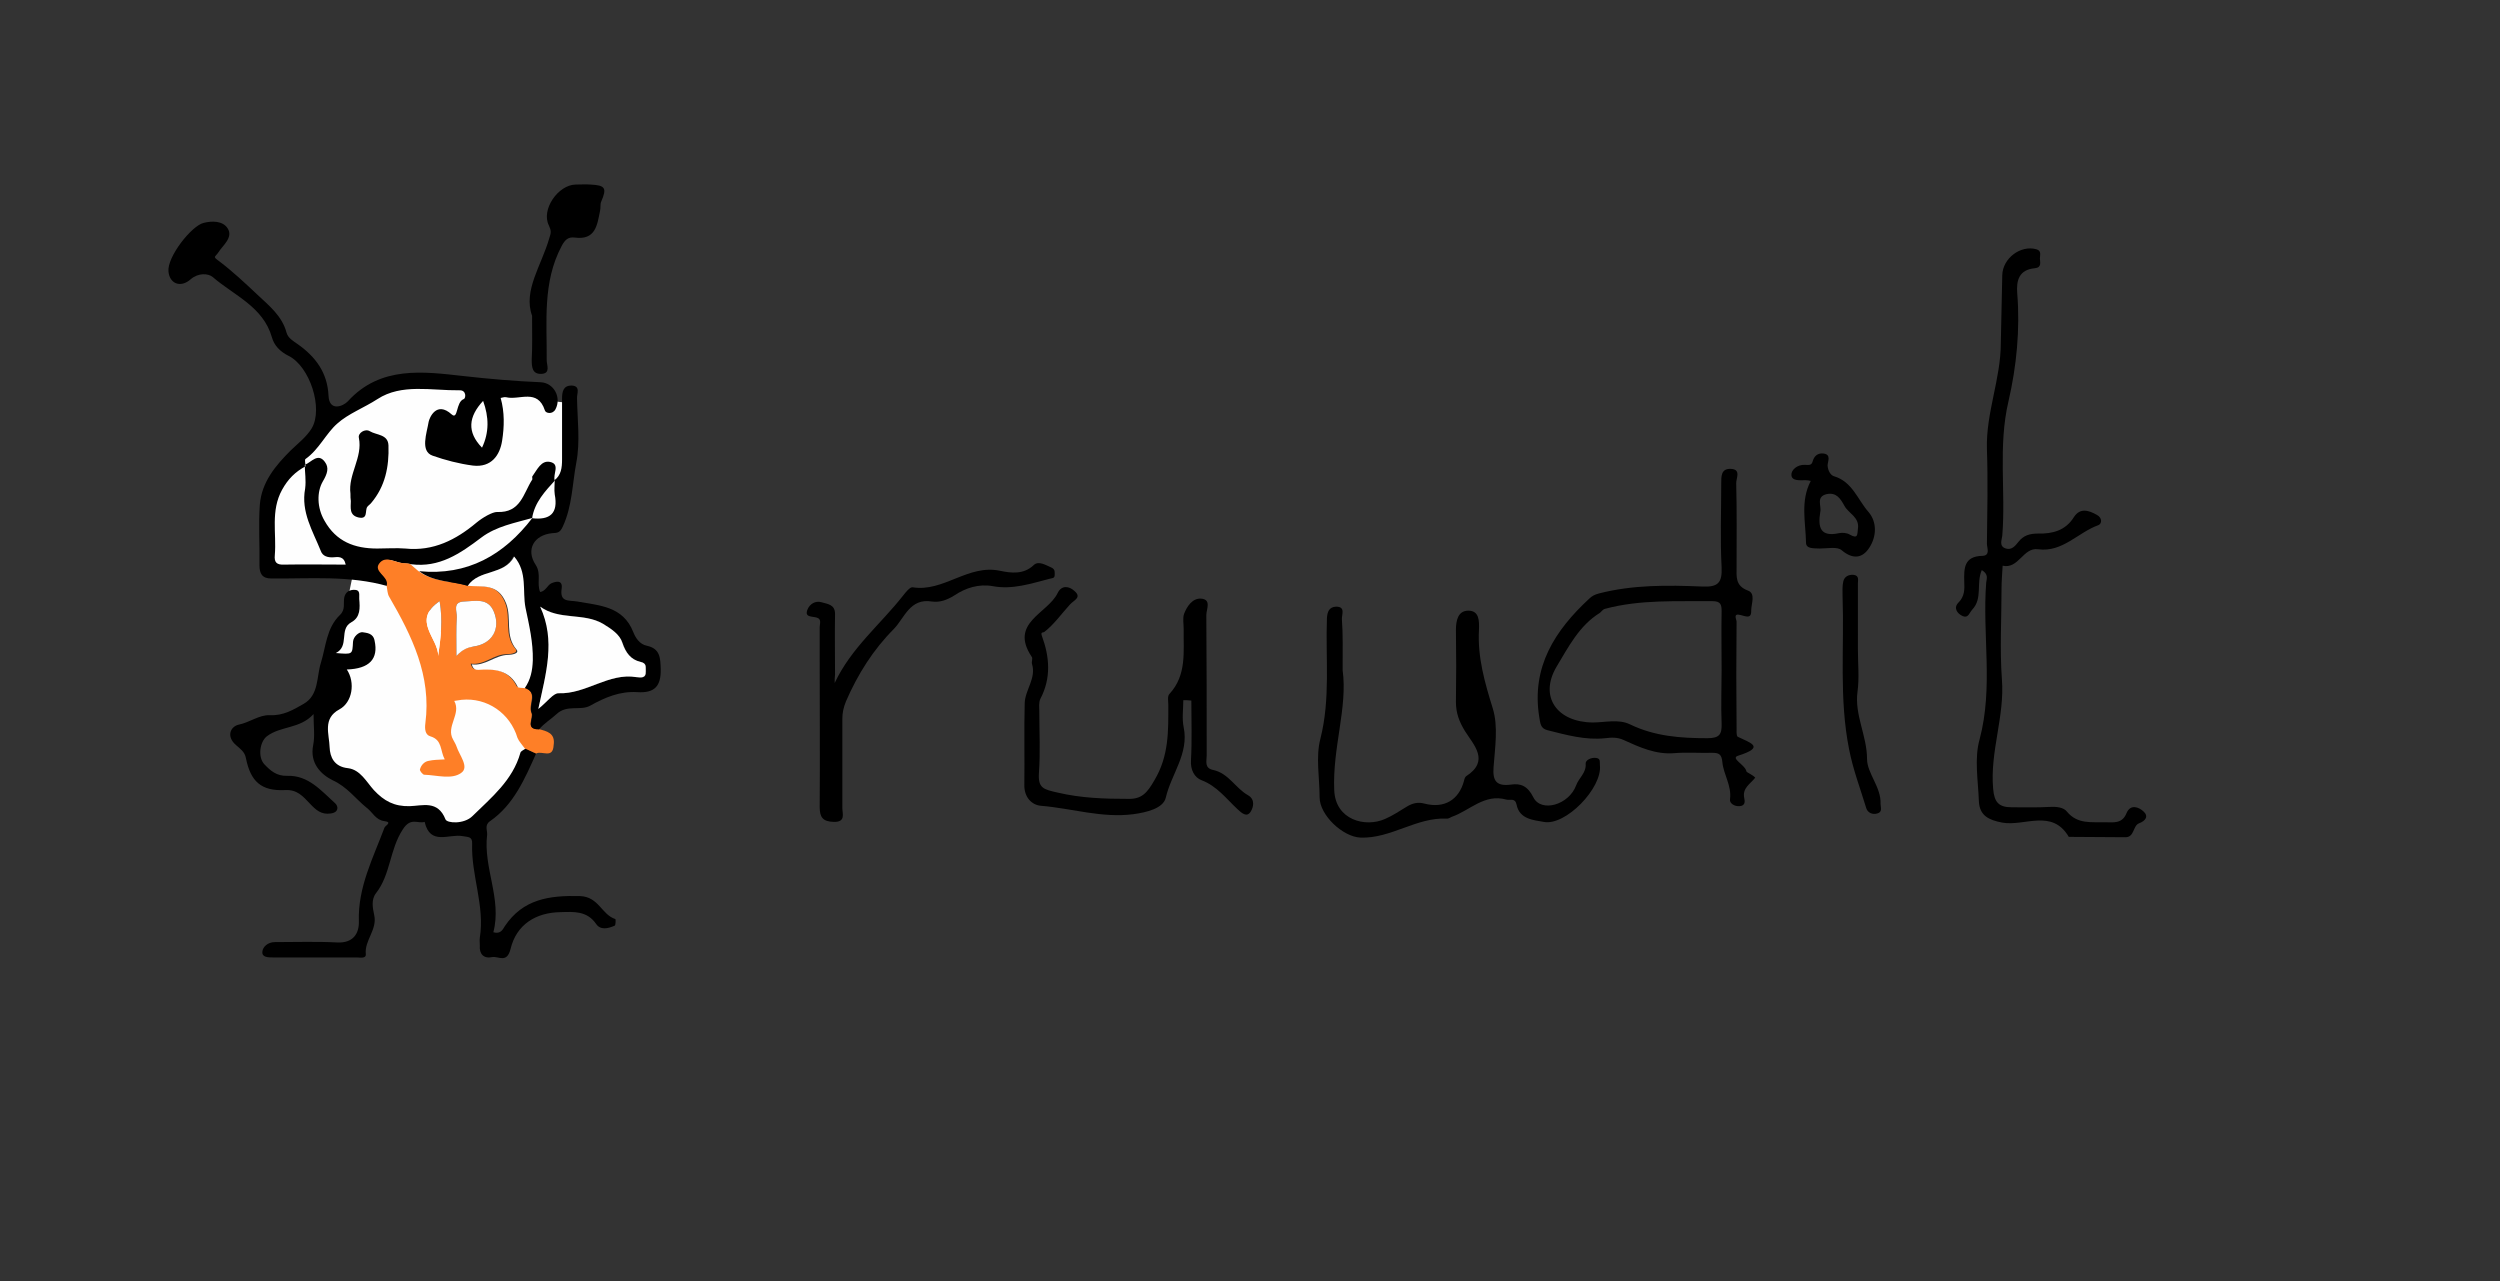 <?xml version="1.0" encoding="utf-8"?>
<!-- Generator: Adobe Illustrator 16.0.0, SVG Export Plug-In . SVG Version: 6.00 Build 0)  -->
<!DOCTYPE svg PUBLIC "-//W3C//DTD SVG 1.1//EN" "http://www.w3.org/Graphics/SVG/1.1/DTD/svg11.dtd">
<svg version="1.1" id="Layer_1" xmlns="http://www.w3.org/2000/svg" xmlns:xlink="http://www.w3.org/1999/xlink" x="0px" y="0px"
	 width="684.1px" height="350.6px" viewBox="0 0 684.1 350.6" style="enable-background:new 0 0 684.1 350.6;" xml:space="preserve"
	>
<rect x="0" y="0" width="684.1" height="350.6" fill="#333333" stroke="none"/>
<style type="text/css">
<![CDATA[
	.st0{fill-rule:evenodd;clip-rule:evenodd;}
	.st1{fill-rule:evenodd;clip-rule:evenodd;fill:#FE7F27;}
	.st2{fill-rule:evenodd;clip-rule:evenodd;fill:#FEFEFE;}
]]>
</style>
<g>
	<polygon class="st2" points="90,115 103.3,107.3 114.7,105 136.7,106 150.7,109.7 155.7,110.3 153,142.3 139.7,152.7 107,166 
		97,158 73.3,156 74,134 	"/>
	<polygon class="st2" points="95.2,163.8 96.9,155.6 114,160.6 128,186.6 141.7,194 144.7,203.7 137,219 126,227.3 118.7,226.7 
		117.7,224 104.8,222.7 89,210.7 89,191 91.7,174 97.3,166 	"/>
	<path class="st0" d="M83.4,127.2c1.8-0.7,3.6-3.4,5.5-0.8c1.2,1.6,0.7,3.2-0.6,5.4c-1.6,2.8-1.6,7.1,0.5,10.7
		c3.2,5.7,8.2,7.6,14.4,7.6c2.6,0,5.2-0.2,7.7,0c7.7,0.8,13.9-2.4,19.5-7.1c1.7-1.4,4.3-2.9,5.6-2.9c6.5,0.3,7.2-5.1,9.6-8.8
		c0.2-0.2-0.1-0.8,0.1-1c1.3-1.8,2.4-4.4,4.8-3.9c2.9,0.6,0.7,3.4,1.3,5.1l0.2-0.2c-2.8,3.1-5.7,6.1-6.4,10.5l0.2-0.1
		c-4.9,1.4-10,2.3-14.1,5.4c-5.8,4.4-11.5,8.3-19.2,7.3c-0.5-0.1-1-0.2-1.5-0.2c-2.4,0.1-5.2-2.4-7,0.2c-1.4,2,2.3,3.3,2.2,5.5
		c0,0.2-0.1,0.3-0.1,0.5c-10.5-3-21.2-2-31.9-2.1c-2.5,0-3.2-1.4-3.2-3.6c0.1-5.5-0.3-11.1,0.1-16.6c0.5-6.2,4.3-10.7,8.5-14.9
		c2-1.9,4.3-3.7,5.7-6c3.2-5.4-0.5-16.9-6.3-19.8c-2.4-1.2-4-2.9-4.6-5.1C72,83.9,64.1,80.9,58.2,75.8c-1.2-1-3.9-1.2-6,0.6
		c-2.8,2.5-5.8,1.2-6.1-2.1c-0.4-4,6.3-12.5,9.6-13.3c2.3-0.6,5.3-0.6,6.6,1.5c1.6,2.5-1.4,4.7-2.5,6.5c-1,1.5-1.7,1.1,0.2,2.5
		c3.7,2.8,7.1,6,10.5,9.2c3.2,3,6.7,5.8,7.9,10.3c0.4,1.5,1.8,2.3,3.1,3.2c4.8,3.4,8.1,7.7,8.4,14.1c0.2,4.4,4,2.9,5.3,1.5
		c8.9-9.8,20.8-8.1,31.6-6.9c7.1,0.8,14.1,1.4,21.2,1.7c3.6,0.2,5.7,4.2,4,7.4c-0.8,1.5-2.7,1.1-2.9,0.3c-2-6.1-7-2.7-10.6-3.6
		c-0.5-0.1-1,0.1-1.5,0.2c1.1,3.9,1,7.9,0.4,11.7c-0.6,3.9-2.9,7.4-8,6.8c-3.8-0.5-7.6-1.5-11-2.7c-3.5-1.2-1.6-6.2-1.1-9.3
		c0.2-1,2.1-5.8,6.3-2c1.8,1.6,1.1-3.4,3.3-4.2c0.6-0.2,0.8-2.5-1.2-2.4c-7.6,0.1-15.8-1.9-22.4,2.4c-3.7,2.4-8,4-11,6.7
		c-3.1,2.7-5,7.1-8.7,9.7c-0.3,0.2,0,1.3,0,2c-2.8,1.5-4.8,3.5-6.4,6.4c-3.2,5.8-1.5,11.9-2,17.9c-0.2,2,0.5,2.7,2.6,2.6
		c5.6-0.1,11.1,0,16.8,0c-0.5-2.4-2.1-2.1-3.4-2c-1.5,0.1-2.9-0.3-3.4-1.7c-2.2-5.5-5.5-10.7-4.3-17.1
		C83.8,131.4,83.4,129.2,83.4,127.2z M131.9,122.5c2-4.2,1.9-8.4,0.3-12.8C128.2,114,127.7,118.2,131.9,122.5z"/>
	<path class="st0" d="M146.7,206.2c-3.1,6.9-6.1,14-12.6,18.5c-1.6,1.1-0.7,2.5-0.8,3.7c-1.1,9.1,4.1,17.6,1.7,26.7
		c2,0.6,2.6-0.8,3.1-1.6c5-7.5,12.2-8.5,20.6-8.3c5.2,0.2,5.9,5.1,9.7,6.3c0.1,0,0.1,1.7-0.2,1.8c-1.8,0.8-3.9,1.3-5.1-0.5
		c-2.5-3.6-6.1-3.3-9.7-3.2c-6.8,0.1-12.1,3.4-13.7,10.1c-1,4-3.3,1.9-5,2.2c-2.3,0.5-3.6-0.8-3.4-3.2c0-0.7-0.1-1.4,0-2.1
		c1.4-8.8-2.4-17.1-2.1-25.7c0.1-2.1-1.2-1.8-2.6-2.1c-3.7-0.7-8.9,2.7-10.4-3.9c-1.9,0.6-3.8-1.4-6,2.1c-3.6,5.5-3.3,12.3-7.3,17.4
		c-1.4,1.8-0.9,4.1-0.5,6c0.9,4-2.7,6.9-2.3,10.7c0.1,1.3-1.6,0.9-2.5,0.9c-7.6,0-15.2,0-22.8,0c-1.4,0-3.2,0-3-1.6
		c0.1-1.3,1.5-2.6,3.4-2.6c5.7,0,11.4-0.2,17.1,0.1c4.3,0.2,6-2.4,5.9-5.8c-0.3-9.3,3.9-17.3,7-25.6c0.2-0.6,2.3-1.5,0-1.8
		c-2.4-0.3-3.2-2.4-4.8-3.6c-3.1-2.5-5.4-5.8-9.4-7.6c-3.2-1.6-6.3-4.7-5.3-9.6c0.5-2.5,0.1-5.1,0.1-8.5c-3.7,4.1-9,3.2-12.8,6.1
		c-1.9,1.5-2.5,5.6-0.7,7.6c1.7,1.8,3.4,3.3,6.3,3.2c5.8-0.2,9.3,4.1,13.1,7.5c0.9,0.8,1.1,2.5-1.2,2.8c-2.6,0.4-4.1-1-5.7-2.7
		c-1.9-2-3.5-3.9-6.8-3.7c-6.5,0.3-9.4-2.3-10.7-8.7c-0.3-1.8-1.6-2.6-2.7-3.6c-2.8-2.4-1.5-5.1,0.7-5.6c3-0.6,5.6-2.7,8.5-2.6
		c3.7,0.2,6.5-1.5,9.3-3.1c4.2-2.4,3.5-7.4,4.7-11.2c1.4-4.5,1.5-9.5,5.2-13.1c1.6-1.5,0.9-3.2,1.2-4.8c0.3-1.3,1.1-2,2.5-2.1
		c2.1-0.1,1.5,1.4,1.6,2.5c0.2,2.4,0.4,5-2.2,6.4c-3.4,1.9-0.4,6.5-4.2,8.4c4.7,0.4,4.5,0.4,4.7-3.1c0.1-1.4,1.6-2.7,2.6-2.6
		c1.1,0.2,2.9,0.2,3.3,2.3c1.1,5-1.4,7.7-7.6,7.9c2.4,3.6,1.5,9-2,10.9c-4.7,2.5-2.8,6.8-2.7,10.4c0.1,2.6,1.2,5.3,5,5.7
		c3.4,0.4,5.1,3.8,7.1,6c2.8,3,5.6,4.5,9.8,4.4c3.5-0.1,7.7-1.7,9.8,3.6c0.4,1.1,5.1,1.4,7.4-0.9c5.2-5.1,11-9.8,13.1-17.3
		c0.1-0.5,1-0.8,1.6-1.3C144.6,205.3,145.6,205.8,146.7,206.2z"/>
	<path class="st0" d="M542.3,156c-1.6,3.6,0.3,7.7-2.6,10.8c-0.9,1-1.1,2.4-2.6,1.8c-1.6-0.7-2.6-2.3-1.2-3.7
		c1.7-1.7,1.7-3.6,1.6-5.7c-0.1-3.7-0.1-7,5-7.1c2.2-0.1,1.2-2.2,1.2-3.3c0.1-8.6,0.3-17.3,0-25.9c-0.3-9.9,3.8-19.2,3.8-29
		c0.1-6.2,0.3-12.4,0.4-18.6c0.1-4.6,5-8.3,9.3-7.1c1.5,0.4,1,1.6,1,2.5c0,1,0.6,2.5-1.4,2.7c-4.3,0.4-5.1,3.3-4.8,6.9
		c0.8,9.9-0.2,20-2.4,29.5c-2.9,12.4-0.7,24.6-1.7,36.8c-0.1,1.1-1,2.9,1,3.5c1.6,0.5,2.6-0.8,3.4-1.8c1.4-1.8,3.1-2.3,5.4-2.3
		c3.9,0.1,7.5-0.8,9.8-4.5c1.7-2.6,4-1.9,6.3-0.6c1.5,0.8,1.4,2.4,0.4,2.8c-5.6,2-9.8,7.5-16.5,6.6c-4.1-0.6-5.3,5.5-9.7,4.5
		c-0.1,2.1-0.3,4.1-0.3,6.2c0,8.3-0.5,16.6,0.1,24.9c0.8,10.1-3.3,19.8-2.4,29.9c0.3,3.8,1.6,5.1,5.1,5.1c3.5,0,6.9,0.1,10.4-0.1
		c1.8-0.1,3.8,0.1,4.7,1.3c2.9,3.5,6.7,2.8,10.4,2.9c2.3,0,4.7,0.5,5.9-2.5c1.1-2.6,3.4-1.6,4.6-0.5c1.5,1.3,0.7,2.6-1.2,3.3
		c-1.7,0.7-1.2,3.8-3.7,3.8c-5.2,0-10.4-0.1-15.5-0.1c-4.6-7.8-12.1-2.8-18.2-3.9c-3.7-0.7-6.2-1.9-6.4-5.8
		c-0.2-5.7-1.3-11.7,0.2-17c3.8-14.3,0.7-28.6,1.8-42.9C543.7,158.2,544.1,157.1,542.3,156z"/>
	<path class="st1" d="M146.7,206.2c-1-0.5-2.1-0.9-3.1-1.4c-0.7-1-1.6-1.9-2-2.9c-2-6.7-8.3-11.1-15.3-10.4c-0.7,0.1-1.3,0.2-2,0.3
		c2,3.6-2.4,7-0.3,10.6c0.3,0.6,0.7,1.2,0.9,1.8c0.8,2.5,3.6,5.7,1.3,7.3c-2.6,1.9-6.7,0.6-10.1,0.5c-0.4,0-1.2-1-1.2-1.4
		c0.3-1.2,1.2-2.2,2.4-2.4c1.3-0.3,2.7-0.3,4.4-0.4c-1.3-2.4-0.6-5.3-3.9-6.3c-1.5-0.4-1.6-2.1-1.4-3.6c1.7-13-3.7-23.9-9.9-34.6
		c-0.5-0.8-0.5-2-0.7-3c0-0.2,0.1-0.3,0.1-0.5c0.1-2.2-3.6-3.4-2.2-5.5c1.8-2.6,4.6-0.1,7-0.2c0.5,0,1,0.1,1.5,0.2
		c0.7,0.6,1.5,1.3,2.2,1.9c3.9,3,8.9,2.7,13.3,4c4,0.4,8.3-0.8,10.5,4.7c1.7,4.1-0.4,8.8,2.8,12.6c1,1.2-1.2,1.5-2.3,1.5
		c-3.6,0-6.1,3.1-9.9,2.6c0.4,1.6,1.2,1.6,1.8,1.5c4.4-0.3,8.5,0.1,10.8,4.7c0.2,0.3,1.2,0.2,1.9,0.3c4.2,1.2,1.1,4.7,2.1,6.9
		c0.7,1.5-1.9,4.5,2,4.5c2.3,0.6,4.6,1.1,4.1,4.4C151.3,207.8,148.3,205.3,146.7,206.2z M124.9,179.5c1.7-1.9,3.1-2.4,4.7-2.6
		c5.1-0.7,7.5-5,5.5-9.6c-1.6-3.8-5.1-2.8-8.1-2.7c-3.3,0.1-1.9,2.7-2,4.3C124.8,172,124.9,175.1,124.9,179.5z M119.9,179.5
		c0.7-4.9,1.3-9.8,0.4-15C112.5,169.8,120,174.6,119.9,179.5z"/>
	<path class="st0" d="M480.3,212.8c-1.3,1.7-3.6,2.8-3,5.6c0.2,0.9,0.3,2.1-1.3,2.2c-1.4,0.1-2.8-0.8-2.6-1.9
		c0.5-3.7-1.8-6.8-2.1-10.2c-0.2-2.1-0.9-2.5-2.8-2.5c-3.4,0.1-6.9-0.2-10.4,0.1c-5,0.4-9.4-1.6-13.8-3.6c-1.7-0.8-3.4-0.7-5-0.5
		c-5.5,0.6-10.7-0.9-15.9-2.2c-1.9-0.5-1.9-1.9-2.2-3.6c-2.2-13.7,4.3-23.7,13.7-32.4c0.7-0.7,1.5-1.1,2.6-1.4
		c9.3-2.4,18.8-2.3,28.3-1.9c4.3,0.2,5.5-1,5.3-5.3c-0.4-7.6-0.1-15.2-0.1-22.8c0-2-0.1-4.2,2.6-4.1c3,0.1,1.4,2.7,1.5,4
		c0.2,7.6,0.1,15.2,0.1,22.8c0,2.7-0.4,5.2,3.1,6.5c2.2,0.8,0.9,3.6,0.9,5.5c0.1,2.4-1.6,1.5-2.9,1.2c-2.2-0.6-1.1,1.2-1.1,1.8
		c-0.1,9.7-0.1,19.3,0,29c0,0.8-0.1,2.2,0.3,2.5c3.5,1.7,7.7,2.8,0.1,5.2c-2.2,0.7,2,2.5,2.3,4.3C478,211.4,479.6,212,480.3,212.8z
		 M471.1,183.4c0-5.4-0.1-10.7,0-16.1c0-1.8-0.2-2.8-2.5-2.8c-9.8,0.1-19.7-0.5-29.4,2.1c-0.7,0.2-1,0.8-1.4,1.1
		c-5.7,3.5-8.7,9.5-11.9,14.8c-4.8,8.2,0.2,15.1,9.9,15.2c3.4,0,7.1-1,10.2,0.5c6.8,3.3,13.9,3.8,21.2,3.8c3.4,0,4-1.1,3.9-4.1
		C470.9,193.1,471.1,188.3,471.1,183.4z"/>
	<path class="st0" d="M367.4,183.4c1.4,10.2-2.8,21.2-2.3,32.8c0.3,8.2,8.5,10.3,13.9,7.9c2.1-0.9,4-2.2,6-3.4
		c1.5-0.9,3-1.3,4.8-0.8c5.4,1.4,9.4-1,10.8-6.2c0.1-0.5,0.3-1.1,0.6-1.3c6.5-4.2,2.1-8.5-0.3-12.3c-1.6-2.6-2.5-5-2.5-8
		c0.1-6.6,0.1-13.1,0-19.7c0-2.7,0.6-5.3,3.4-5.3c3,0,3,2.8,2.9,5.3c-0.4,7.5,1.6,14.4,3.8,21.5c1.5,4.9,0.6,10.6,0.2,16
		c-0.3,3.8,0.8,5.3,4.7,4.8c2.7-0.4,4.6,0.3,6.2,3.5c2.1,4.2,9.7,2.1,11.7-3.3c0.7-2,2.8-3.4,2.6-5.9c-0.1-1,1.5-1.8,2.9-1.6
		c1.3,0.2,0.9,1.2,1,2c0.7,6.2-9.4,16.7-15.4,15.5c-2.7-0.5-6.6-0.7-7.4-4.7c-0.4-2-1.8-1.1-2.8-1.4c-6-1.7-10,3-14.9,4.7
		c-0.5,0.2-1,0.6-1.4,0.5c-8.3-0.4-15.3,5.5-23.6,5.2c-4.9-0.2-11.2-6.2-11.2-11c0-5.4-1.1-11,0.2-16c2.8-11,1.4-22,1.8-33
		c0.1-1.8,0.6-3.1,2.5-3.2c2.7,0,1.5,2.2,1.6,3.5C367.5,173.4,367.4,177.8,367.4,183.4z"/>
	<path class="st0" d="M323.8,191.6c0,2.5-0.4,5,0.1,7.4c1.5,7.2-3.4,12.8-4.9,19.3c-0.7,2.9-5.2,4-8.9,4.5
		c-8.6,1.1-16.8-1.6-25.2-2.3c-2.7-0.2-4.7-2.5-4.6-5.8c0.1-7.4-0.1-14.9,0.1-22.3c0.1-3.6,3.2-6.8,2-10.7c-0.2-0.6,0.3-1.6-0.1-2
		c-6.2-9.3,4.4-11.8,7.1-17.4c1.1-2.3,3.2-1.9,4.6-0.6c2.1,1.8-0.1,2.5-1.2,3.7c-2.3,2.5-4.3,5.4-7,7.5c-0.4,0.3-1.1-0.1-0.7,1.1
		c2.1,5.7,2.6,11.5-0.4,17.2c-0.5,1-0.3,2.4-0.3,3.6c0,5.5,0.3,11.1-0.1,16.6c-0.3,4.3,1.2,4.6,5.2,5.5c6.4,1.5,12.7,1.7,19.2,1.7
		c3.7,0.1,5.2-1.6,7.2-5.1c4-6.7,3.8-13.5,3.8-20.6c0-1-0.3-2.4,0.3-3c4.8-5.2,3.8-11.6,3.9-17.8c0-1.4-0.3-2.9,0.1-4.1
		c0.8-2.1,2.3-4.3,4.6-4.2c3,0.2,1.5,2.9,1.5,4.5c0.1,12.8,0.1,25.6,0.1,38.4c0,1.6-0.7,3.5,1.8,4c4.2,0.9,6.1,5,9.5,6.9
		c2.1,1.2,1.4,3.4,0.8,4.4c-1.1,1.9-2.6,0.4-3.7-0.6c-3.1-2.9-5.6-6.3-9.8-7.9c-1.9-0.7-3.1-2.8-2.9-5.5c0.3-5.4,0.1-10.9,0.1-16.3
		C325.2,191.6,324.5,191.6,323.8,191.6z"/>
	<path class="st0" d="M128,160.3c-4.4-1.3-9.4-1-13.3-4c13.2,1.3,23.2-4.4,31-14.6l-0.2,0.1c5,0.6,7.3-1.3,6.3-6.5
		c-0.2-1.3,0-2.7,0-4l-0.2,0.2c2-1.4,2.2-3.6,2.2-5.8c0-5.5,0-11.1,0-16.6c0-1.9,0.3-3.6,2.6-3.6c2.6,0.1,1.4,2.3,1.5,3.5
		c0.1,5.9,0.9,11.9-0.2,17.6c-1.1,5.8-1.1,11.9-3.7,17.5c-0.8,1.8-1.6,1.7-2.9,1.8c-5,0.5-7.3,4.5-4.5,8.7c1.6,2.5,0.2,5,1.2,7.4
		c1.5-0.2,2-1.9,3.1-2.4c1.2-0.5,3.1-1,2.8,1.4c-0.6,3.9,1.9,3.2,4.3,3.6c5.9,1.1,12.5,1.2,15.3,8.4c0.6,1.5,1.7,3.3,3.7,3.7
		c3.7,0.8,3.7,3.4,3.8,6.4c0.1,4.7-1.7,6.6-6.4,6.3c-4.7-0.3-8.8,1.4-12.9,3.7c-2.7,1.5-6.3-0.4-9.2,2.3c-1.5,1.4-3.4,2.5-4.8,4.2
		c-4,0-1.3-3-2-4.5c-1-2.2,2.1-5.6-2.1-6.9c1.6-2.3,2.1-4.8,2.2-7.6c0.2-5-1-9.6-2-14.4c-0.9-4.6,0.6-9.6-3.1-14
		C138,157.5,131.1,155.7,128,160.3z M147.3,194c2.4-2,4-4.4,5.6-4.3c7.6,0.3,13.7-5.7,21.4-4.4c1.1,0.2,2.6,0.4,2.5-1.6
		c-0.1-1.1,0.4-2.2-1.5-2.6c-2.6-0.6-4-2.5-4.9-5.2c-0.8-2.2-3-3.8-5.3-5.2c-5.4-3.2-12-0.9-17.2-4.7
		C152.2,175.3,149.4,184.2,147.3,194z"/>
	<path class="st0" d="M228.4,186.9c4.5-9.6,12.5-16,18.7-23.9c0.7-0.9,1.9-2.4,2.6-2.3c8.5,1.4,15.2-6.4,24-4.5
		c2.9,0.6,6.4,1.1,9.2-1.6c1.3-1.2,3.2,0,4.8,0.7c1.1,0.5,0.9,1.3,0.9,2.1c0,0.9-0.8,0.8-1.5,1c-5,1.3-10.1,3-15.4,2
		c-3.9-0.7-7.5,0.5-10.5,2.5c-2.1,1.3-4,2-6.2,1.7c-6-1-7.5,4.5-10.4,7.5c-5.6,5.6-9.9,12.4-13.1,19.8c-0.7,1.7-1,3.2-1,4.8
		c0,8.1,0,16.2,0,24.4c0,1.6,1,3.9-2.4,3.8c-3-0.1-3.8-1.3-3.8-4.1c0.1-13.5,0-26.9,0-40.4c0-2.9,0-5.9,0-8.8c0-0.9,0.6-2.2-0.8-2.6
		c-1.3-0.4-3.5,0-2.5-2.3c0.6-1.4,2.1-2.4,3.8-1.9c1.7,0.5,3.7,0.6,3.7,3.2c-0.1,5.5,0,11.1,0,16.6
		C228.4,185.2,228.4,186.1,228.4,186.9z"/>
	<path class="st0" d="M145.6,86.4c-2.5-6.9,2.6-13.8,4.7-21.2c0.5-1.5,0.6-2-0.1-3.5c-2.2-4.3,2.5-11.1,7.3-11.2
		c1.4,0,2.8-0.1,4.1,0c4.1,0.2,4.5,1,2.9,4.7c-0.3,0.7-0.1,1.7-0.3,2.5c-0.8,3.9-1.2,8.1-7,7.3c-1.7-0.2-2.6,0.6-3.5,2.3
		c-5.3,10-4,20.7-4.1,31.3c0,1.3,1.1,3.5-1.3,3.7c-2.7,0.2-2.8-1.9-2.8-3.9C145.7,94.9,145.6,91.5,145.6,86.4z"/>
	<path class="st0" d="M508.4,177.8c0,3.8,0.4,7.7-0.1,11.4c-0.9,6.4,2.6,12.1,2.6,18.5c0,3.9,3.9,7.7,3.7,12.3
		c0,0.9,0.6,2.2-0.9,2.6c-1.3,0.4-2.6-0.2-3-1.4c-1.6-5.3-3.6-10.5-4.7-16.1c-2.8-14-1.3-27.9-1.8-41.9c0-1.4-0.1-2.8,0.2-4.1
		c0.3-1.3,1.4-1.9,2.8-1.8c1.6,0.2,1.2,1.4,1.2,2.3C508.4,165.7,508.4,171.8,508.4,177.8z"/>
	<path class="st0" d="M495.5,131.6c-0.4-0.1-0.9-0.2-1.4-0.2c-1.5,0-3.8,0.3-3.9-1.4c-0.1-1.4,1.6-2.9,3.7-2.8
		c0.8,0,1.8,0.3,2.1-0.9c0.4-1.5,1.4-2.4,3-2.2c2.2,0.3,1.1,2.2,1.1,3.3c0.1,1.4,0.8,2.6,1.7,2.9c5.1,1.5,6.5,6.4,9.5,9.8
		c2.4,2.8,2.2,6.8,0.2,9.8c-1.8,2.8-4.4,3.3-7.5,0.7c-1.2-1.1-3.9-0.5-6-0.5c-1.5-0.1-3.8,0.2-3.8-1.6
		C494.1,142.9,492.6,137.1,495.5,131.6z M498.1,140.1c-0.7,4.2,0,6.9,5.1,5.8c0.9-0.2,2.2-0.1,3,0.4c2.3,1.3,2-0.1,2.2-1.6
		c0.5-3.2-2.6-4.2-3.7-6.3c-1.1-2-2.2-3.7-4.8-3.2C496.8,135.9,498.5,138.5,498.1,140.1z"/>
	<path class="st0" d="M95.9,135.1c-0.7-5.3,3.4-9.9,2.3-15.3c-0.3-1.3,1.7-2.6,3-1.8c1.8,1.1,5,0.8,5.1,3.9
		c0.2,5.8-0.9,11.2-4.7,15.7c-0.3,0.4-0.8,0.7-1.1,1.1c-0.7,1,0.3,3.5-2.4,2.9c-2.6-0.6-2.1-2.7-2.1-4.5
		C95.9,136.5,95.9,135.8,95.9,135.1z"/>
	<path class="st2" d="M128,160.3c3.1-4.6,10-2.8,12.7-8c3.7,4.3,2.2,9.4,3.1,14c1,4.8,2.1,9.4,2,14.4c-0.1,2.8-0.6,5.3-2.2,7.6
		c-0.6-0.1-1.7,0-1.9-0.3c-2.3-4.7-6.4-5-10.8-4.7c-0.6,0-1.4,0-1.8-1.5c3.7,0.5,6.3-2.5,9.9-2.6c1.1,0,3.3-0.4,2.3-1.5
		c-3.2-3.8-1.2-8.5-2.8-12.6C136.3,159.5,132,160.7,128,160.3z"/>
	<path class="st2" d="M124.9,179.5c0-4.4-0.1-7.5,0.1-10.6c0.1-1.6-1.3-4.2,2-4.3c3-0.1,6.5-1.1,8.1,2.7c2,4.7-0.4,8.9-5.5,9.6
		C128,177.2,126.7,177.6,124.9,179.5z"/>
	<path class="st2" d="M119.9,179.5c0.1-4.9-7.4-9.7,0.4-15C121.2,169.7,120.6,174.6,119.9,179.5z"/>
	<path class="st2" d="M147.3,194c2.1-9.8,4.8-18.7,0.5-28c5.2,3.8,11.9,1.6,17.2,4.7c2.3,1.4,4.6,2.9,5.3,5.2
		c0.9,2.7,2.3,4.6,4.9,5.2c1.9,0.4,1.4,1.5,1.5,2.6c0.1,2-1.4,1.7-2.5,1.6c-7.7-1.3-13.8,4.7-21.4,4.4
		C151.4,189.7,149.8,192,147.3,194z"/>
</g>
</svg>
